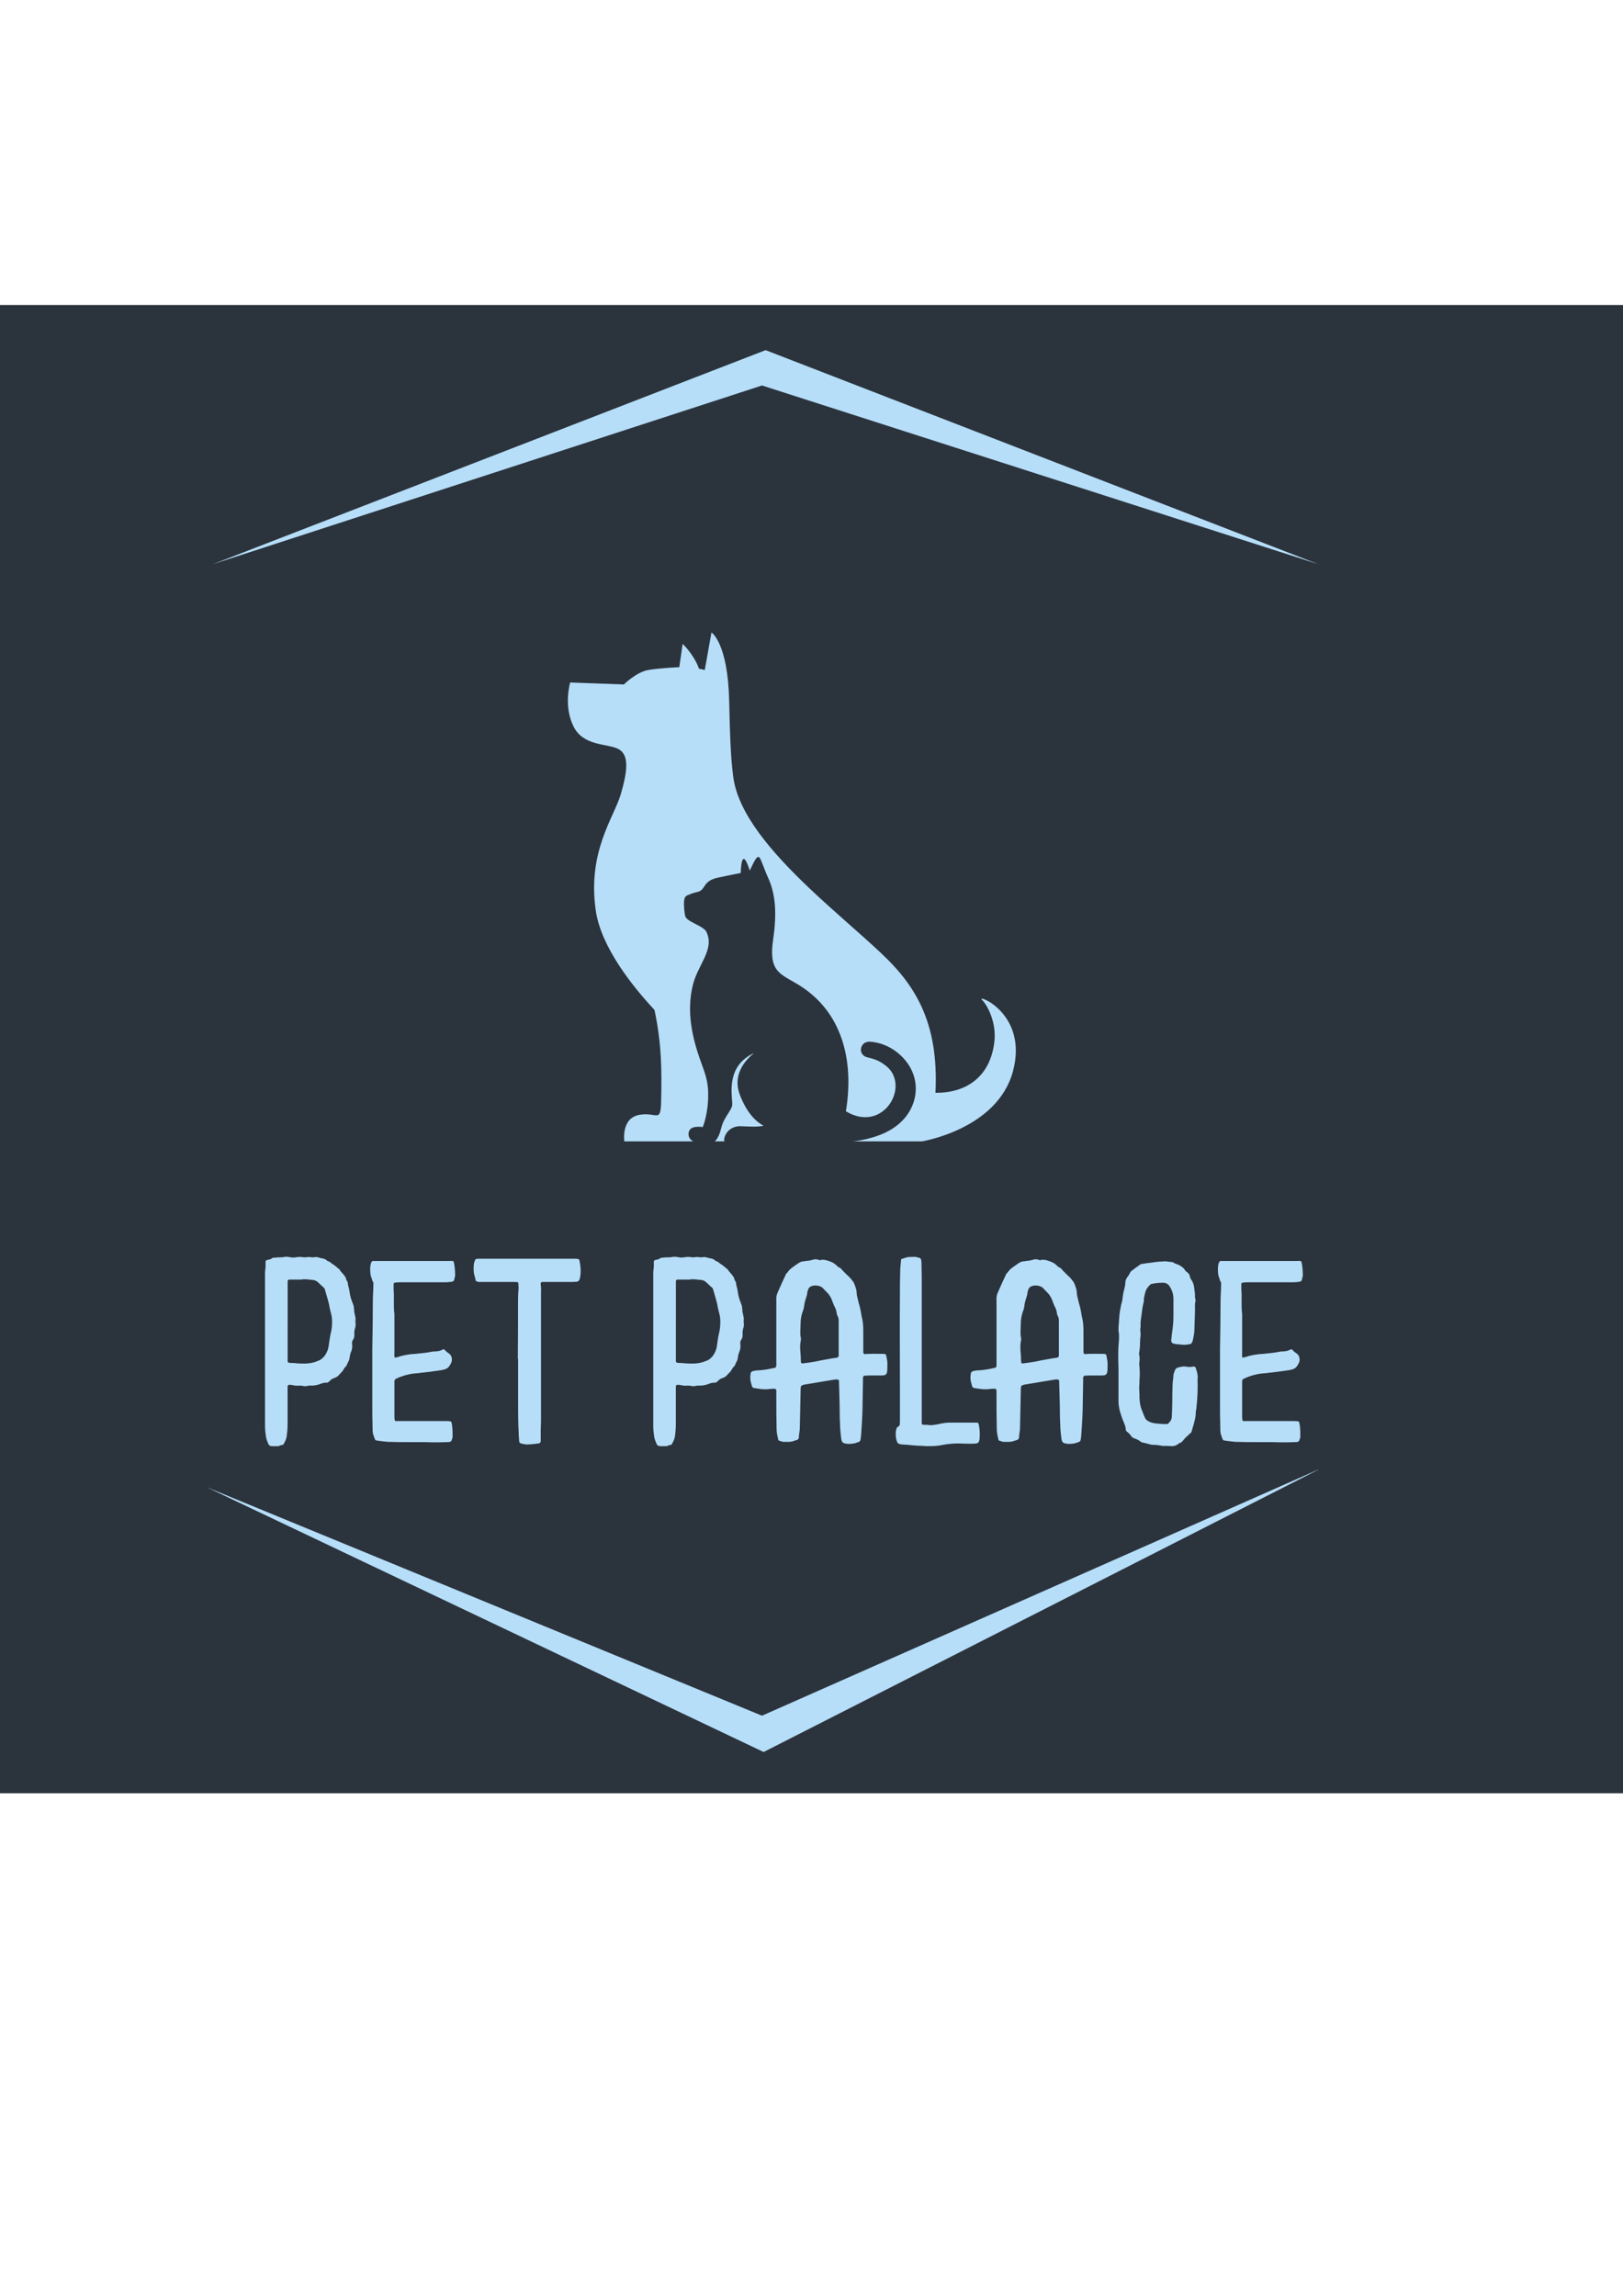 <?xml version="1.0" encoding="utf-8"?>
<!-- Generator: Adobe Illustrator 28.0.0, SVG Export Plug-In . SVG Version: 6.00 Build 0)  -->
<svg version="1.0" id="katman_1" xmlns="http://www.w3.org/2000/svg" xmlns:xlink="http://www.w3.org/1999/xlink" x="0px" y="0px"
	 viewBox="0 0 595.28 841.89" style="enable-background:new 0 0 595.28 841.89;" xml:space="preserve">
<style type="text/css">
	.st0{fill:#2B333D;}
	.st1{fill:#B6DEF8;}
</style>
<rect y="111.84" class="st0" width="595.28" height="545.76"/>
<path class="st1" d="M75.6,545.28l203.88,83.88l204.1-90.29c0.03-0.02,0.06,0.04,0.02,0.05L280.08,642.48L75.6,545.28z"/>
<polygon class="st1" points="78.12,206.88 279.48,141.36 483.48,206.88 280.8,128.4 "/>
<g>
	<path class="st1" d="M209.13,250.27l19.7,0.73c0,0,4.66-4.66,9.12-5.34c4.51-0.73,11.21-1,11.21-1l1.21-8.54
		c0,0,4.03,3.67,6.02,9.12c0.68,0.1,1.41,0.26,2.1,0.47l2.46-13.78c0,0,6.03,3.72,6.5,25.2c0.26,11.74,0.52,20.69,1.52,27.98
		c1.89,13.52,14.25,27.66,27.87,40.6c9.17,8.7,18.91,16.82,26.35,23.84c12.31,11.53,21.22,25.2,19.91,51.19
		c11.21,0.1,20.01-5.76,21.59-18.49c0.94-7.39-2.72-13.94-4.51-15.56c-2.51-2.41,17.03,4.72,11.37,26.09
		c-5.66,21.32-33.43,25.78-33.43,25.78H228.99c0,0-1.26-8.54,5.5-9.74c6.81-1.15,7.86,3.56,8.02-5.92
		c0.16-9.43,0.31-19.65-2.46-32.54c-8.33-8.96-19.59-23.16-21.53-36.41c-3.14-21.69,6.65-34.11,9.17-42.7
		c2.51-8.59,3.14-14.51-0.94-16.61c-4.14-2.1-12.89-0.89-16.5-8.44C206.62,258.6,209.13,250.27,209.13,250.27z"/>
	<path class="st0" d="M254.03,361.61c-2.1,9.01-0.52,18.18,3.25,28.34c1.36,3.72,2.41,6.71,2.46,10.79
		c0.16,7.65-1.99,12.57-1.99,12.57s-3.77-0.63-4.77,1.05c-1.05,1.62-0.26,4.14,2.51,4.61c2.78,0.47,5.71,0.16,5.97,0.05
		c0.26-0.05,1.99-0.89,3.04-5.24c1-4.35,4.24-6.81,4.09-9.06c-0.26-4.4-1.94-13.94,7.96-18.55c-3.67,2.99-7.86,8.23-5.19,15.3
		c2.62,6.92,6.18,10.01,8.7,11.37c-2.67,0.52-5.03,0.26-8.33,0.16c-4.14-0.16-5.97,3.09-6.13,4.72c-0.1,1.62,1.21,1.52,2.57,1.52
		c11.16,0,22.37,0,33.53,0c10.22,0,24-1.15,30.7-9.95c5.29-6.97,4.82-16.77-3.2-23.26c-2.93-2.36-6.5-3.82-10.16-4.03
		c-3.62-0.16-4.56,4.56-1.2,5.66c1.73,0.52,4.19,0.73,7.39,3.41c8.7,7.39-1.36,24.68-14.98,16.45c2.83-16.98-0.47-34.79-15.56-45.21
		c-7.7-5.29-13.05-4.72-11.11-17.92c1.47-10.01,0.68-16.45-1.52-21.74c-4.03-8.8-3.04-11.89-7.07-3.41c-2.46-7.75-3.2-3.35-3.3,0.89
		c-2.62,0.52-6.34,1.26-8.7,1.78c-5.45,1.31-3.98,4.45-7.23,5.19c-1,0.21-2.04,0.52-2.67,0.84c-1,0.42-1.94,0.47-2.15,2.2
		c-0.26,1.68,0.16,4.98,0.37,5.76c0.52,2.2,6.76,3.56,7.81,5.87C262.21,348.35,255.81,353.75,254.03,361.61z"/>
</g>
<g>
	<path class="st1" d="M97.2,467.55c0-0.69,0-1.39,0.1-2.08c0.1-0.4,0.1-0.79,0.1-1.29s0-1.09,0-1.58c0-0.2,0.2-0.4,0.4-0.5
		c0.3-0.1,0.61-0.2,0.91-0.2c0.3-0.1,0.61-0.2,0.81-0.3c0.3-0.3,0.61-0.4,1.01-0.4s0.71,0,1.01-0.1c1.01,0,2.02,0,2.94-0.2
		c0.61-0.1,1.21,0,1.82,0.1c0.81,0.2,1.72,0.2,2.63,0c0.71-0.1,1.42-0.1,2.13,0c0.51,0.2,1.11,0,1.62,0c0.4,0,0.81-0.1,1.11,0
		c0.61,0.1,1.21,0.1,1.82,0c0.2-0.1,0.4,0,0.71,0c0.51,0.1,1.01,0.3,1.52,0.4c0.81,0.1,1.52,0.3,2.13,0.89c0.1,0.1,0.2,0.2,0.4,0.2
		c0.51,0.2,1.01,0.5,1.32,0.89c1.01,0.5,1.72,1.29,2.63,1.98c0.1,0.1,0.2,0.1,0.2,0.2c0.51,0.89,1.32,1.49,1.82,2.28
		c0.3,0.4,0.61,0.79,0.61,1.29c0.1,0.3,0.2,0.5,0.41,0.79c0,0.1,0.2,0.3,0.2,0.4c0,1.09,0.51,2.08,0.61,3.17
		c0.2,1.58,0.61,3.07,1.21,4.46c0.2,0.5,0.3,0.89,0.4,1.29c0,0.3,0,0.59,0.1,0.99c0,0.4,0,0.69,0.1,1.09c0.1,0.59,0.3,1.29,0.4,1.88
		s-0.1,1.19,0,1.78c0.1,0.69,0.1,1.49-0.2,2.18c-0.2,0.79-0.3,1.49-0.2,2.28c0,0.69-0.1,1.29-0.51,1.88c-0.4,0.5-0.4,1.19-0.3,1.88
		c0.1,0.99-0.1,1.88-0.51,2.77c-0.3,0.79-0.4,1.58-0.51,2.38c-0.1,0.2-0.1,0.4-0.2,0.59c-0.3,0.59-0.61,1.19-0.81,1.78
		c-0.1,0.2-0.3,0.3-0.4,0.49c-0.2,0.2-0.4,0.4-0.51,0.59c-0.4,0.89-1.01,1.48-1.62,2.08c-0.3,0.3-0.51,0.69-0.91,0.89
		c-0.3,0.3-0.71,0.4-1.11,0.59c-0.51,0.1-0.91,0.4-1.32,0.69c-0.2,0.3-0.51,0.5-0.71,0.69c-0.3,0.2-0.51,0.4-0.91,0.3
		c-0.81,0-1.52,0.2-2.23,0.49c-1.01,0.4-2.13,0.59-3.24,0.59c-0.71-0.1-1.32,0.1-1.92,0.2c-0.3,0-0.61,0-0.81,0
		c-0.61-0.2-1.21-0.2-1.82-0.2c-0.81,0.1-1.62,0-2.43-0.2c-0.41-0.1-0.81-0.1-1.21-0.1c-0.2,0-0.51,0.3-0.51,0.59
		c0,0.5,0,0.99,0,1.48c0,3.96,0,7.92,0,11.88c0,1.78-0.1,3.56-0.4,5.35c-0.2,0.89-0.61,1.58-1.01,2.38c0,0.1-0.2,0.3-0.3,0.3
		c-0.51,0.2-1.01,0.1-1.42,0.5h-0.1c-0.91,0-1.82,0.1-2.73,0c-0.51,0-0.81-0.3-1.11-0.79c-0.4-0.99-0.81-1.88-0.91-2.97
		c-0.2-1.29-0.3-2.57-0.3-3.86c0-9.11,0-18.32,0-27.42C97.2,486.06,97.2,476.85,97.2,467.55z M105.5,487.25c0,3.56,0,7.03,0,10.49
		c0,0.5,0,0.99,0,1.49c0,0.3,0.3,0.5,0.51,0.5c0.51,0.1,1.01,0.1,1.52,0.1c0.41,0,0.71,0,1.11,0.1c1.11,0.1,2.12,0.1,3.14,0.1
		c1.72,0,3.24-0.3,4.86-0.99c1.11-0.4,2.02-1.19,2.73-2.28c0.61-0.99,1.11-2.18,1.21-3.46c0.2-1.39,0.4-2.87,0.71-4.26
		c0.4-1.48,0.51-2.97,0.51-4.46c0-0.89-0.1-1.78-0.3-2.57c-0.3-1.19-0.61-2.38-0.81-3.66c-0.4-1.78-1.01-3.56-1.52-5.45
		c-0.1-0.4-0.3-0.69-0.61-0.89c-0.71-0.59-1.32-1.29-2.02-1.88c-0.61-0.5-1.32-0.79-2.12-0.79c-1.32-0.1-2.63-0.4-3.95-0.1
		c-0.41,0-0.81,0-1.11,0c-0.91,0-1.82,0-2.73,0c-0.2,0-0.4,0-0.61,0c-0.2,0-0.51,0.3-0.51,0.5c0,0.5,0,0.99,0,1.58
		c0,4.36,0,8.71,0,13.07C105.5,485.37,105.5,486.26,105.5,487.25z"/>
	<path class="st1" d="M166.42,462.7c0.4,1.68,0.51,3.46,0.51,5.35l-0.1,0.1c-0.3,1.58-0.2,1.88-2.02,1.98
		c-0.61,0.1-1.32,0.1-2.02,0.1c-5.26,0-10.63,0-15.89,0c-0.61,0-1.21,0-1.82,0.1c-0.51,0-0.71,0.2-0.71,0.59c0,0.59,0,1.19,0,1.78
		c0,0.59,0.1,1.19,0.1,1.78c0,1.09,0,2.18,0,3.27c0,1.39,0,2.67,0.2,4.06c0,0.5,0,0.99,0,1.49c0,4.26,0,8.41,0,12.67
		c0,0.59-0.1,1.19,0.1,1.88c0.3-0.1,0.51,0,0.71-0.1c2.33-0.79,4.66-1.19,6.98-1.29c1.62-0.2,3.34-0.3,4.96-0.59
		c0.81-0.2,1.62-0.3,2.53-0.3c0.91-0.1,1.62-0.2,2.43-0.69c0.2-0.1,0.61-0.1,0.81,0.2c0.4,0.5,0.91,0.89,1.52,1.29
		c0.91,0.59,1.42,2.18,0.71,3.56c-0.81,1.49-1.21,2.08-3.34,2.48c-0.71,0.1-1.32,0.2-2.02,0.3c-2.13,0.3-4.25,0.59-6.38,0.79
		c-0.3,0.1-0.71,0.1-1.01,0.1c-2.63,0.2-5.06,0.89-7.39,1.98c-0.4,0.2-0.61,0.5-0.61,0.99c0,0.89,0,1.78,0,2.67c0,3.27,0,6.53,0,9.9
		c0,0.5,0,0.99,0.1,1.58c0,0.2,0.1,0.3,0.3,0.4c0.51,0,1.11,0,1.62,0c5.36,0,10.63,0,15.99,0c0.4,0,0.81,0,1.21,0
		c1.82,0.1,1.62-0.1,1.92,1.58c0.2,1.39,0.2,2.67,0.2,3.96c0,0.1,0,0.2,0,0.4c-0.51,1.49-0.3,1.78-2.13,1.78
		c-2.73,0.1-5.47,0.1-8.3,0c-1.92,0-3.85,0-5.87,0c-2.43,0-4.96,0-7.49-0.1c-1.42-0.1-2.73-0.3-4.15-0.5c-0.3,0-0.51-0.3-0.61-0.59
		c-0.81-2.18-0.81-2.18-0.81-4.55c-0.1-2.67-0.1-5.44-0.1-8.22c0-6.63,0-13.27,0-19.9c0.1-5.94,0.2-11.98,0.2-17.92
		c0-1.98,0.2-3.96,0.2-5.94c0-0.4,0.1-0.89-0.3-1.29c-0.2-0.79-0.51-1.48-0.71-2.18c-0.2-1.58-0.3-3.17,0.2-4.65
		c0.2-0.4,0.4-0.59,0.81-0.59s0.91,0,1.32,0c8.81,0,17.61,0,26.42,0c0.51,0,1.11-0.1,1.62,0.1
		C166.32,462.6,166.42,462.6,166.42,462.7z"/>
	<path class="st1" d="M190.01,476.36c0-1.29,0.1-2.67,0.2-3.96c0-0.69-0.1-1.39-0.1-1.98c0-0.1-0.1-0.2-0.2-0.2
		c-0.4-0.1-0.81-0.1-1.11-0.1c-3.75,0-7.49,0-11.23,0c-0.61,0-1.21,0-1.82,0c-0.3,0-0.61-0.1-0.81-0.2c-0.2,0-0.4-0.2-0.51-0.4
		c0-0.4-0.1-0.69-0.2-1.09c-0.61-1.68-0.61-3.37-0.4-5.15c0.1-0.4,0.3-0.79,0.4-1.19c0.1-0.2,0.3-0.4,0.51-0.4
		c0.2-0.1,0.4-0.1,0.61-0.1c0.41,0,0.91,0,1.32,0c10.63,0,21.25,0,31.88,0c0.91,0,1.72,0,2.53,0c0.3,0,0.51,0,0.81,0.1
		c0.3,0,0.51,0.1,0.61,0.4c0.51,2.38,0.71,4.75,0.1,7.03c-0.2,0.5-0.51,0.79-0.91,0.89c-0.61,0-1.11,0.1-1.62,0.1
		c-3.34,0-6.58,0-9.82,0c-0.51,0-1.01,0-1.52,0c-0.2,0.1-0.4,0.3-0.4,0.5c0,0.2,0,0.4,0,0.59c0.2,0.99,0.1,1.98,0.1,2.87
		c0,15.74,0,31.48,0,47.22c0,0.99-0.1,1.98-0.1,2.97c0,0.89,0,1.78,0,2.67c0,0.59,0,1.09,0,1.68c-0.1,0.3-0.3,0.59-0.61,0.69
		c-1.52,0.2-3.04,0.4-4.66,0.4c-0.71-0.1-1.42-0.2-2.02-0.4c-0.4-0.1-0.61-0.4-0.61-0.79c-0.1-1.09-0.2-2.18-0.2-3.37
		c-0.2-3.66-0.2-7.33-0.2-10.99c0-2.18,0-4.36,0-6.63c0-1.68,0-3.27,0-4.95c0-1.39,0-2.87,0-4.26c0,0,0,0-0.1,0
		C190.01,491.01,190.01,483.68,190.01,476.36z"/>
	<path class="st1" d="M239.6,467.55c0-0.69,0-1.39,0.1-2.08c0.1-0.4,0.1-0.79,0.1-1.29s0-1.09,0-1.58c0-0.2,0.2-0.4,0.4-0.5
		c0.3-0.1,0.61-0.2,0.91-0.2c0.3-0.1,0.61-0.2,0.81-0.3c0.3-0.3,0.61-0.4,1.01-0.4s0.71,0,1.01-0.1c1.01,0,2.02,0,2.94-0.2
		c0.61-0.1,1.21,0,1.82,0.1c0.81,0.2,1.72,0.2,2.63,0c0.71-0.1,1.42-0.1,2.13,0c0.51,0.2,1.11,0,1.62,0c0.4,0,0.81-0.1,1.11,0
		c0.61,0.1,1.21,0.1,1.82,0c0.2-0.1,0.4,0,0.71,0c0.51,0.1,1.01,0.3,1.52,0.4c0.81,0.1,1.52,0.3,2.13,0.89c0.1,0.1,0.2,0.2,0.4,0.2
		c0.51,0.2,1.01,0.5,1.32,0.89c1.01,0.5,1.72,1.29,2.63,1.98c0.1,0.1,0.2,0.1,0.2,0.2c0.51,0.89,1.32,1.49,1.82,2.28
		c0.3,0.4,0.61,0.79,0.61,1.29c0.1,0.3,0.2,0.5,0.41,0.79c0,0.1,0.2,0.3,0.2,0.4c0,1.09,0.51,2.08,0.61,3.17
		c0.2,1.58,0.61,3.07,1.21,4.46c0.2,0.5,0.3,0.89,0.4,1.29c0,0.3,0,0.59,0.1,0.99c0,0.4,0,0.69,0.1,1.09c0.1,0.59,0.3,1.29,0.4,1.88
		s-0.1,1.19,0,1.78c0.1,0.69,0.1,1.49-0.2,2.18c-0.2,0.79-0.3,1.49-0.2,2.28c0,0.69-0.1,1.29-0.51,1.88c-0.4,0.5-0.4,1.19-0.3,1.88
		c0.1,0.99-0.1,1.88-0.51,2.77c-0.3,0.79-0.4,1.58-0.51,2.38c-0.1,0.2-0.1,0.4-0.2,0.59c-0.3,0.59-0.61,1.19-0.81,1.78
		c-0.1,0.2-0.3,0.3-0.4,0.49c-0.2,0.2-0.4,0.4-0.51,0.59c-0.4,0.89-1.01,1.48-1.62,2.08c-0.3,0.3-0.51,0.69-0.91,0.89
		c-0.3,0.3-0.71,0.4-1.11,0.59c-0.51,0.1-0.91,0.4-1.32,0.69c-0.2,0.3-0.51,0.5-0.71,0.69c-0.3,0.2-0.51,0.4-0.91,0.3
		c-0.81,0-1.52,0.2-2.23,0.49c-1.01,0.4-2.13,0.59-3.24,0.59c-0.71-0.1-1.32,0.1-1.92,0.2c-0.3,0-0.61,0-0.81,0
		c-0.61-0.2-1.21-0.2-1.82-0.2c-0.81,0.1-1.62,0-2.43-0.2c-0.41-0.1-0.81-0.1-1.21-0.1c-0.2,0-0.51,0.3-0.51,0.59
		c0,0.5,0,0.99,0,1.48c0,3.96,0,7.92,0,11.88c0,1.78-0.1,3.56-0.4,5.35c-0.2,0.89-0.61,1.58-1.01,2.38c0,0.1-0.2,0.3-0.3,0.3
		c-0.51,0.2-1.01,0.1-1.42,0.5h-0.1c-0.91,0-1.82,0.1-2.73,0c-0.51,0-0.81-0.3-1.11-0.79c-0.4-0.99-0.81-1.88-0.91-2.97
		c-0.2-1.29-0.3-2.57-0.3-3.86c0-9.11,0-18.32,0-27.42C239.6,486.06,239.6,476.85,239.6,467.55z M247.9,487.25
		c0,3.56,0,7.03,0,10.49c0,0.5,0,0.99,0,1.49c0,0.3,0.3,0.5,0.51,0.5c0.51,0.1,1.01,0.1,1.52,0.1c0.41,0,0.71,0,1.11,0.1
		c1.11,0.1,2.12,0.1,3.14,0.1c1.72,0,3.24-0.3,4.86-0.99c1.11-0.4,2.02-1.19,2.73-2.28c0.61-0.99,1.11-2.18,1.21-3.46
		c0.2-1.39,0.4-2.87,0.71-4.26c0.4-1.48,0.51-2.97,0.51-4.46c0-0.89-0.1-1.78-0.3-2.57c-0.3-1.19-0.61-2.38-0.81-3.66
		c-0.4-1.78-1.01-3.56-1.52-5.45c-0.1-0.4-0.3-0.69-0.61-0.89c-0.71-0.59-1.32-1.29-2.02-1.88c-0.61-0.5-1.32-0.79-2.12-0.79
		c-1.32-0.1-2.63-0.4-3.95-0.1c-0.41,0-0.81,0-1.11,0c-0.91,0-1.82,0-2.73,0c-0.2,0-0.4,0-0.61,0c-0.2,0-0.51,0.3-0.51,0.5
		c0,0.5,0,0.99,0,1.58c0,4.36,0,8.71,0,13.07C247.9,485.37,247.9,486.26,247.9,487.25z"/>
	<path class="st1" d="M316.52,505.07c0,0.3,0,0.69,0,1.09c-0.1,3.86-0.1,7.72-0.2,11.58c-0.1,2.97-0.3,5.84-0.51,8.81
		c0,0.5-0.2,0.99-0.2,1.49c-0.1,0.4-0.3,0.59-0.71,0.79c-0.41,0.1-0.81,0.2-1.21,0.4c-1.42,0.3-2.73,0.4-4.15,0
		c-0.41-0.2-0.71-0.5-0.81-0.89c-0.1-0.3-0.2-0.59-0.2-0.89c-0.2-1.68-0.41-3.27-0.41-4.95c-0.2-2.87-0.1-5.74-0.2-8.61
		c-0.1-2.38-0.1-4.75-0.2-7.03c0-0.3,0.1-0.59-0.2-0.89c-0.61-0.2-1.21-0.1-1.82,0c-3.54,0.59-7.19,1.19-10.73,1.78
		c-0.3,0.1-0.61,0.2-0.91,0.3c-0.1,0.1-0.3,0.3-0.3,0.4c-0.1,0.4-0.1,0.69-0.1,1.09c-0.1,4.65-0.2,9.31-0.3,13.96
		c0,0.99-0.2,1.88-0.3,2.77c-0.1,0.5,0.1,1.19-0.41,1.58c-0.3,0.3-0.91,0.3-1.32,0.5c-0.71,0.3-1.52,0.4-2.23,0.4
		c-0.51,0-1.01,0-1.52,0c-0.61,0-1.11-0.2-1.62-0.4c-0.3,0-0.51-0.2-0.51-0.4c-0.3-1.29-0.61-2.57-0.61-3.86
		c-0.1-4.16-0.1-8.32-0.1-12.47c0-0.59,0-1.09,0-1.68c-0.1-0.5-0.3-0.69-0.71-0.69c-0.91,0-1.72,0.1-2.63,0.2
		c-1.72,0.1-3.34-0.2-5.06-0.49c-0.2-0.1-0.41-0.3-0.51-0.5c-0.2-0.89-0.51-1.68-0.61-2.48c-0.1-0.89,0-1.58,0.1-2.38
		c0.1-0.4,0.4-0.69,0.81-0.79c0.71-0.2,1.42-0.3,2.23-0.3c1.92-0.1,3.85-0.5,5.67-0.89c0.2,0,0.4-0.1,0.51-0.2
		c0.3-0.59,0.2-1.29,0.2-1.88c0-4.95,0-9.9,0-14.85c0-2.67,0-5.25,0-7.82c-0.1-1.09,0.1-2.18,0.61-3.17
		c0.91-2.08,1.82-4.16,2.83-6.24c0-0.2,0.2-0.4,0.4-0.59c0-0.1,0.2-0.1,0.2-0.2c1.01-1.58,2.63-2.38,3.95-3.37
		c0.71-0.5,1.42-0.79,2.33-0.79c0.51-0.1,1.01-0.2,1.52-0.2c0.3-0.1,0.71-0.1,1.01-0.2c0.91-0.3,1.72-0.5,2.63-0.1
		c0.2,0.1,0.51,0.1,0.71,0.1c0.71-0.3,1.32-0.1,2.02,0c1.11,0.3,2.33,0.69,3.24,1.39c0.61,0.4,0.91,0.99,1.62,1.29
		c0.61,0.2,0.91,0.79,1.32,1.19c0.81,0.79,1.52,1.58,2.33,2.28c0.61,0.59,1.11,1.29,1.62,1.98c0.2,0.3,0.3,0.79,0.51,1.19
		c0.3,0.89,0.61,1.68,0.61,2.67c0,0.49,0.1,0.99,0.2,1.39c0.2,0.89,0.4,1.68,0.61,2.57c0.71,1.98,0.81,4.06,1.32,6.04
		c0.3,1.58,0.3,3.07,0.3,4.65v0.1c0,2.28,0,4.55,0,6.83c0,0.3,0,0.59,0.4,0.89c2.13-0.2,4.45-0.1,6.68-0.1c0.3,0,0.61,0,0.91,0.1
		c0.1,0,0.41,0.2,0.41,0.4c0.1,0.69,0.3,1.49,0.41,2.28c0.1,1.09,0,2.08,0,3.17c0,0.4-0.1,0.69-0.2,1.09
		c-0.1,0.4-0.4,0.69-0.91,0.79c-0.4,0.1-0.71,0.1-1.11,0.1c-1.21,0-2.43,0-3.54,0c-1.01,0-1.92,0-2.83,0.1
		C316.72,504.67,316.62,504.87,316.52,505.07z M307.61,484.67c0-0.69,0-1.39-0.41-2.08c-0.2-0.3-0.2-0.59-0.3-0.89
		c-0.1-0.99-0.4-1.88-0.91-2.77c-0.2-0.5-0.41-0.99-0.61-1.49c-0.41-1.29-1.01-2.47-2.02-3.46c-0.61-0.59-1.11-1.19-1.72-1.78
		c-0.2-0.2-0.61-0.4-0.91-0.5c-0.51-0.2-1.11-0.3-1.72-0.3c-1.82,0.1-2.53,0.69-2.83,2.28c-0.1,0.1-0.1,0.2-0.1,0.3
		c0,0.79-0.3,1.49-0.51,2.18c-0.3,0.89-0.51,1.78-0.61,2.67c-0.1,0.69-0.2,1.29-0.51,1.98c-0.51,1.39-0.81,2.97-0.81,4.46
		c0,1.19-0.1,2.38-0.1,3.46c0,0.5,0,0.99,0.1,1.49c0.2,0.4,0.1,0.89,0.1,1.29c-0.3,1.29-0.3,2.57-0.2,3.86
		c0.1,1.19,0.2,2.38,0.2,3.66c0,0.2,0,0.5,0.1,0.69c0,0.1,0.1,0.2,0.2,0.2c0.3,0.1,0.51,0.1,0.81,0c1.52-0.2,3.04-0.4,4.55-0.69
		c2.12-0.5,4.25-0.79,6.28-1.19c0.51,0,0.91-0.1,1.32-0.2c0.4-0.1,0.61-0.3,0.61-0.79c0-0.4,0-0.89,0-1.29c0-1.68,0-3.46,0-5.15
		C307.61,488.63,307.61,486.65,307.61,484.67z"/>
	<path class="st1" d="M331.59,461.41c1.32-0.59,2.73-0.5,4.15-0.5c0.2,0,0.3,0,0.41,0.1c1.42,0.3,1.72,0.2,1.82,1.88
		c0,1.78,0.1,3.66,0.1,5.45c0,17.13,0,34.35,0,51.48c0,0.59,0,1.19,0,1.78c0,0.69,0.1,0.89,0.91,0.89c0.4,0,0.71,0,1.11,0
		c1.52,0.3,2.93,0,4.35-0.3c1.32-0.3,2.63-0.5,3.95-0.5c3.24,0,6.48,0,9.72,0c0.2,0,0.4,0.1,0.71,0.1c0.51,1.78,0.61,3.56,0.51,5.45
		c0,0.4-0.1,0.79-0.2,1.19c-0.1,0.5-0.51,0.79-1.01,0.89c-0.61,0.1-1.21,0.1-1.82,0.1c-1.52,0-3.04,0-4.66-0.1
		c-2.02,0-4.15,0.2-6.17,0.59c-0.41,0.1-0.71,0.1-1.11,0.2c-0.91,0.1-1.72,0.2-2.63,0.2c-0.71,0-1.42,0-2.13,0
		c-0.51,0-0.91-0.1-1.32-0.1c-2.43,0-4.76-0.4-7.19-0.5c-0.61,0-1.21-0.1-1.82-0.49c-0.71-1.29-0.81-2.77-0.71-4.26
		c0.1-0.3,0.1-0.59,0.2-0.89c0.1-0.4,0.3-0.79,0.81-0.99c0.1-0.1,0.2-0.2,0.3-0.2c0.2-0.59,0.2-1.19,0.2-1.78c0-4.55,0-9.11,0-13.66
		c0-10.69-0.1-21.48,0-32.17c0-2.97,0-6.04,0.1-9.11c0-1.29,0.2-2.57,0.3-3.86c0-0.2,0-0.3,0.1-0.59
		C330.99,461.61,331.29,461.51,331.59,461.41z"/>
	<path class="st1" d="M397.28,505.07c0,0.3,0,0.69,0,1.09c-0.1,3.86-0.1,7.72-0.2,11.58c-0.1,2.97-0.3,5.84-0.51,8.81
		c0,0.5-0.2,0.99-0.2,1.49c-0.1,0.4-0.3,0.59-0.71,0.79c-0.41,0.1-0.81,0.2-1.21,0.4c-1.42,0.3-2.73,0.4-4.15,0
		c-0.41-0.2-0.71-0.5-0.81-0.89c-0.1-0.3-0.2-0.59-0.2-0.89c-0.2-1.68-0.41-3.27-0.41-4.95c-0.2-2.87-0.1-5.74-0.2-8.61
		c-0.1-2.38-0.1-4.75-0.2-7.03c0-0.3,0.1-0.59-0.2-0.89c-0.61-0.2-1.21-0.1-1.82,0c-3.54,0.59-7.19,1.19-10.73,1.78
		c-0.3,0.1-0.61,0.2-0.91,0.3c-0.1,0.1-0.3,0.3-0.3,0.4c-0.1,0.4-0.1,0.69-0.1,1.09c-0.1,4.65-0.2,9.31-0.3,13.96
		c0,0.99-0.2,1.88-0.3,2.77c-0.1,0.5,0.1,1.19-0.41,1.58c-0.3,0.3-0.91,0.3-1.32,0.5c-0.71,0.3-1.52,0.4-2.23,0.4
		c-0.51,0-1.01,0-1.52,0c-0.61,0-1.11-0.2-1.62-0.4c-0.3,0-0.51-0.2-0.51-0.4c-0.3-1.29-0.61-2.57-0.61-3.86
		c-0.1-4.16-0.1-8.32-0.1-12.47c0-0.59,0-1.09,0-1.68c-0.1-0.5-0.3-0.69-0.71-0.69c-0.91,0-1.72,0.1-2.63,0.2
		c-1.72,0.1-3.34-0.2-5.06-0.49c-0.2-0.1-0.41-0.3-0.51-0.5c-0.2-0.89-0.51-1.68-0.61-2.48c-0.1-0.89,0-1.58,0.1-2.38
		c0.1-0.4,0.41-0.69,0.81-0.79c0.71-0.2,1.42-0.3,2.23-0.3c1.92-0.1,3.85-0.5,5.67-0.89c0.2,0,0.41-0.1,0.51-0.2
		c0.3-0.59,0.2-1.29,0.2-1.88c0-4.95,0-9.9,0-14.85c0-2.67,0-5.25,0-7.82c-0.1-1.09,0.1-2.18,0.61-3.17
		c0.91-2.08,1.82-4.16,2.83-6.24c0-0.2,0.2-0.4,0.4-0.59c0-0.1,0.2-0.1,0.2-0.2c1.01-1.58,2.63-2.38,3.95-3.37
		c0.71-0.5,1.42-0.79,2.33-0.79c0.51-0.1,1.01-0.2,1.52-0.2c0.3-0.1,0.71-0.1,1.01-0.2c0.91-0.3,1.72-0.5,2.63-0.1
		c0.2,0.1,0.51,0.1,0.71,0.1c0.71-0.3,1.32-0.1,2.02,0c1.11,0.3,2.33,0.69,3.24,1.39c0.61,0.4,0.91,0.99,1.62,1.29
		c0.61,0.2,0.91,0.79,1.32,1.19c0.81,0.79,1.52,1.58,2.33,2.28c0.61,0.59,1.11,1.29,1.62,1.98c0.2,0.3,0.3,0.79,0.51,1.19
		c0.3,0.89,0.61,1.68,0.61,2.67c0,0.49,0.1,0.99,0.2,1.39c0.2,0.89,0.4,1.68,0.61,2.57c0.71,1.98,0.81,4.06,1.32,6.04
		c0.3,1.58,0.3,3.07,0.3,4.65v0.1c0,2.28,0,4.55,0,6.83c0,0.3,0,0.59,0.4,0.89c2.13-0.2,4.45-0.1,6.68-0.1c0.3,0,0.61,0,0.91,0.1
		c0.1,0,0.41,0.2,0.41,0.4c0.1,0.69,0.3,1.49,0.41,2.28c0.1,1.09,0,2.08,0,3.17c0,0.4-0.1,0.69-0.2,1.09
		c-0.1,0.4-0.4,0.69-0.91,0.79c-0.4,0.1-0.71,0.1-1.11,0.1c-1.21,0-2.43,0-3.54,0c-1.01,0-1.92,0-2.83,0.1
		C397.48,504.67,397.38,504.87,397.28,505.07z M388.38,484.67c0-0.69,0-1.39-0.41-2.08c-0.2-0.3-0.2-0.59-0.3-0.89
		c-0.1-0.99-0.4-1.88-0.91-2.77c-0.2-0.5-0.41-0.99-0.61-1.49c-0.41-1.29-1.01-2.47-2.02-3.46c-0.61-0.59-1.11-1.19-1.72-1.78
		c-0.2-0.2-0.61-0.4-0.91-0.5c-0.51-0.2-1.11-0.3-1.72-0.3c-1.82,0.1-2.53,0.69-2.83,2.28c-0.1,0.1-0.1,0.2-0.1,0.3
		c0,0.79-0.3,1.49-0.51,2.18c-0.3,0.89-0.51,1.78-0.61,2.67c-0.1,0.69-0.2,1.29-0.51,1.98c-0.51,1.39-0.81,2.97-0.81,4.46
		c0,1.19-0.1,2.38-0.1,3.46c0,0.5,0,0.99,0.1,1.49c0.2,0.4,0.1,0.89,0.1,1.29c-0.3,1.29-0.3,2.57-0.2,3.86
		c0.1,1.19,0.2,2.38,0.2,3.66c0,0.2,0,0.5,0.1,0.69c0,0.1,0.1,0.2,0.2,0.2c0.3,0.1,0.51,0.1,0.81,0c1.52-0.2,3.04-0.4,4.55-0.69
		c2.12-0.5,4.25-0.79,6.28-1.19c0.51,0,0.91-0.1,1.32-0.2c0.4-0.1,0.61-0.3,0.61-0.79c0-0.4,0-0.89,0-1.29c0-1.68,0-3.46,0-5.15
		C388.38,488.63,388.38,486.65,388.38,484.67z"/>
	<path class="st1" d="M429.06,521.4c0.4-0.5,0.61-0.99,0.71-1.49c0.1-2.08,0.2-4.06,0.2-6.04c0-1.98,0-3.86,0.1-5.84
		c0-1.09,0.2-2.18,0.3-3.27c0-0.3,0-0.59,0.1-0.89c0.71-2.38,0.81-2.28,3.34-2.77c0.3,0,0.61,0,0.91,0c0.51,0.1,1.11,0.2,1.62,0.2
		c0.51,0,1.01-0.1,1.42-0.2c0.3,0,0.71,0.2,0.81,0.5c0.4,1.29,0.81,2.47,0.71,3.86c-0.1,0.89,0,1.88,0,2.77
		c0,2.87-0.2,5.64-0.51,8.51c-0.1,0.4-0.2,0.89-0.2,1.29c0,1.78-0.51,3.46-1.01,5.15c-0.2,0.69-0.4,1.39-0.61,2.08
		c-0.61,0.5-1.11,0.99-1.62,1.49c-0.51,0.4-0.91,0.89-1.32,1.39c-0.3,0.4-0.61,0.79-1.21,0.99c-0.4,0.1-0.71,0.5-1.11,0.69
		c-0.51,0.3-1.11,0.5-1.72,0.5c-1.11-0.1-2.23-0.1-3.34-0.1c-0.3,0-0.51,0-0.81-0.1c-1.01-0.2-2.12-0.3-3.24-0.3
		c-0.3,0-0.61-0.1-0.91-0.2c-0.71-0.1-1.32-0.4-2.02-0.5c-0.61-0.1-1.11-0.2-1.62-0.69c-0.2-0.2-0.51-0.3-0.81-0.49
		c-0.41-0.2-0.91-0.4-1.32-0.5c-0.4-0.2-0.71-0.4-0.91-0.69c-0.51-0.79-1.21-1.39-1.82-1.88c-0.3-0.4-0.3-0.79-0.3-1.09
		c-0.1-0.69-0.3-1.29-0.61-1.98c-0.4-0.89-0.71-1.78-1.01-2.67c-0.71-1.98-1.11-4.06-1.01-6.24c0-3.56,0-7.13,0-10.79
		c0-1.29-0.1-2.67-0.1-3.96c0-1.98,0-3.86,0.2-5.84c0.1-1.39,0.2-2.87-0.1-4.36c0-0.3,0-0.69,0-1.09c0.2-1.98,0.2-3.96,0.51-5.94
		c0.2-0.89,0.3-1.78,0.51-2.67c0.3-0.79,0.4-1.58,0.51-2.38c0.1-1.09,0.3-2.08,0.61-3.17c0.2-0.89,0.4-1.78,0.4-2.67
		c0.1-0.59,0.3-1.19,0.71-1.68c0.4-0.59,0.81-1.09,1.01-1.68c0.1-0.2,0.3-0.4,0.51-0.59c1.01-0.79,2.12-1.58,3.24-2.38
		c0.2-0.1,0.41-0.2,0.51-0.2c0.81,0,1.52-0.3,2.23-0.3c1.82-0.2,3.64-0.59,5.57-0.59c1.11-0.2,2.23,0.2,3.34,0.2
		c0.1,0,0.2,0.1,0.3,0.1c0.71,0.5,1.52,0.69,2.23,0.99c0.81,0.5,1.62,0.89,2.12,1.78c0.2,0.4,0.61,0.69,1.01,0.99
		c0.4,0.3,0.71,0.69,0.81,1.19c0.1,0.69,0.4,1.29,0.81,1.78c0.4,0.79,0.71,1.58,0.81,2.47c0.1,1.19,0.4,2.38,0.3,3.56
		c0,0.3,0.1,0.59,0.2,0.89c0,0.2,0,0.4,0,0.59c-0.4,1.19-0.1,2.48-0.2,3.76c-0.1,2.18-0.1,4.36-0.2,6.53c0,1.39-0.3,2.77-0.61,4.16
		c-0.1,0.3-0.2,0.5-0.3,0.79c-0.2,0.3-0.3,0.4-0.61,0.5c-1.11,0.2-2.13,0.4-3.34,0.2c-0.91-0.1-1.92-0.1-2.94-0.4
		c-0.4-0.2-0.61-0.4-0.71-0.99c0-0.3,0-0.59,0.1-0.89c0-0.69,0.1-1.29,0.2-1.98c0.3-2.08,0.51-4.06,0.51-6.14c0-2.18,0-4.26,0-6.34
		c0-1.78-0.51-3.27-1.42-4.65c-0.51-0.79-1.32-1.29-2.33-1.29c-1.32,0-2.73,0.1-4.05,0.4c-0.2,0-0.51,0.1-0.71,0.3
		c-0.71,0.69-1.42,1.49-1.72,2.48c-0.3,1.19-0.71,2.38-0.61,3.56c0,0.1,0,0.3-0.1,0.4c-0.41,1.68-0.61,3.37-0.81,5.05
		c-0.1,0.79-0.3,1.68-0.3,2.47c0,0.59,0,1.09,0,1.68c-0.1,0.59-0.2,1.29,0,1.98c0,0.3,0,0.69,0,1.09c-0.1,0.79-0.2,1.68-0.2,2.48
		c0,1.29-0.1,2.47-0.3,3.66c-0.1,0.3-0.1,0.59,0,0.89c0.2,0.99,0.2,2.08,0,3.07c0,0.4,0,0.79,0.1,1.29c0,0.69,0.1,1.39,0.1,2.18
		c0,0.89,0,1.78-0.1,2.67c0,0.79,0,1.58-0.1,2.38c0,0.3,0,0.59,0,0.89c0.1,1.19,0.1,2.38,0.1,3.46c0.1,1.58,0.3,3.17,1.01,4.65
		c0.3,0.79,0.61,1.68,1.01,2.47c0.2,0.59,0.61,0.89,1.11,1.19c1.11,0.69,2.43,0.89,3.75,0.99c1.11,0.1,2.33,0.2,3.54,0.1
		C428.55,521.9,428.86,521.6,429.06,521.4z"/>
	<path class="st1" d="M477.34,462.7c0.41,1.68,0.51,3.46,0.51,5.35l-0.1,0.1c-0.3,1.58-0.2,1.88-2.02,1.98
		c-0.61,0.1-1.32,0.1-2.02,0.1c-5.26,0-10.63,0-15.89,0c-0.61,0-1.21,0-1.82,0.1c-0.51,0-0.71,0.2-0.71,0.59c0,0.59,0,1.19,0,1.78
		c0,0.59,0.1,1.19,0.1,1.78c0,1.09,0,2.18,0,3.27c0,1.39,0,2.67,0.2,4.06c0,0.5,0,0.99,0,1.49c0,4.26,0,8.41,0,12.67
		c0,0.59-0.1,1.19,0.1,1.88c0.3-0.1,0.51,0,0.71-0.1c2.33-0.79,4.66-1.19,6.98-1.29c1.62-0.2,3.34-0.3,4.96-0.59
		c0.81-0.2,1.62-0.3,2.53-0.3c0.91-0.1,1.62-0.2,2.43-0.69c0.2-0.1,0.61-0.1,0.81,0.2c0.41,0.5,0.91,0.89,1.52,1.29
		c0.91,0.59,1.42,2.18,0.71,3.56c-0.81,1.49-1.21,2.08-3.34,2.48c-0.71,0.1-1.32,0.2-2.02,0.3c-2.12,0.3-4.25,0.59-6.38,0.79
		c-0.3,0.1-0.71,0.1-1.01,0.1c-2.63,0.2-5.06,0.89-7.39,1.98c-0.41,0.2-0.61,0.5-0.61,0.99c0,0.89,0,1.78,0,2.67
		c0,3.27,0,6.53,0,9.9c0,0.5,0,0.99,0.1,1.58c0,0.2,0.1,0.3,0.3,0.4c0.51,0,1.11,0,1.62,0c5.36,0,10.63,0,15.99,0
		c0.4,0,0.81,0,1.21,0c1.82,0.1,1.62-0.1,1.92,1.58c0.2,1.39,0.2,2.67,0.2,3.96c0,0.1,0,0.2,0,0.4c-0.51,1.49-0.3,1.78-2.13,1.78
		c-2.73,0.1-5.46,0.1-8.3,0c-1.92,0-3.85,0-5.87,0c-2.43,0-4.96,0-7.49-0.1c-1.42-0.1-2.73-0.3-4.15-0.5c-0.3,0-0.51-0.3-0.61-0.59
		c-0.81-2.18-0.81-2.18-0.81-4.55c-0.1-2.67-0.1-5.44-0.1-8.22c0-6.63,0-13.27,0-19.9c0.1-5.94,0.2-11.98,0.2-17.92
		c0-1.98,0.2-3.96,0.2-5.94c0-0.4,0.1-0.89-0.3-1.29c-0.2-0.79-0.51-1.48-0.71-2.18c-0.2-1.58-0.3-3.17,0.2-4.65
		c0.2-0.4,0.4-0.59,0.81-0.59s0.91,0,1.32,0c8.81,0,17.61,0,26.42,0c0.51,0,1.11-0.1,1.62,0.1
		C477.24,462.6,477.34,462.6,477.34,462.7z"/>
</g>
</svg>
